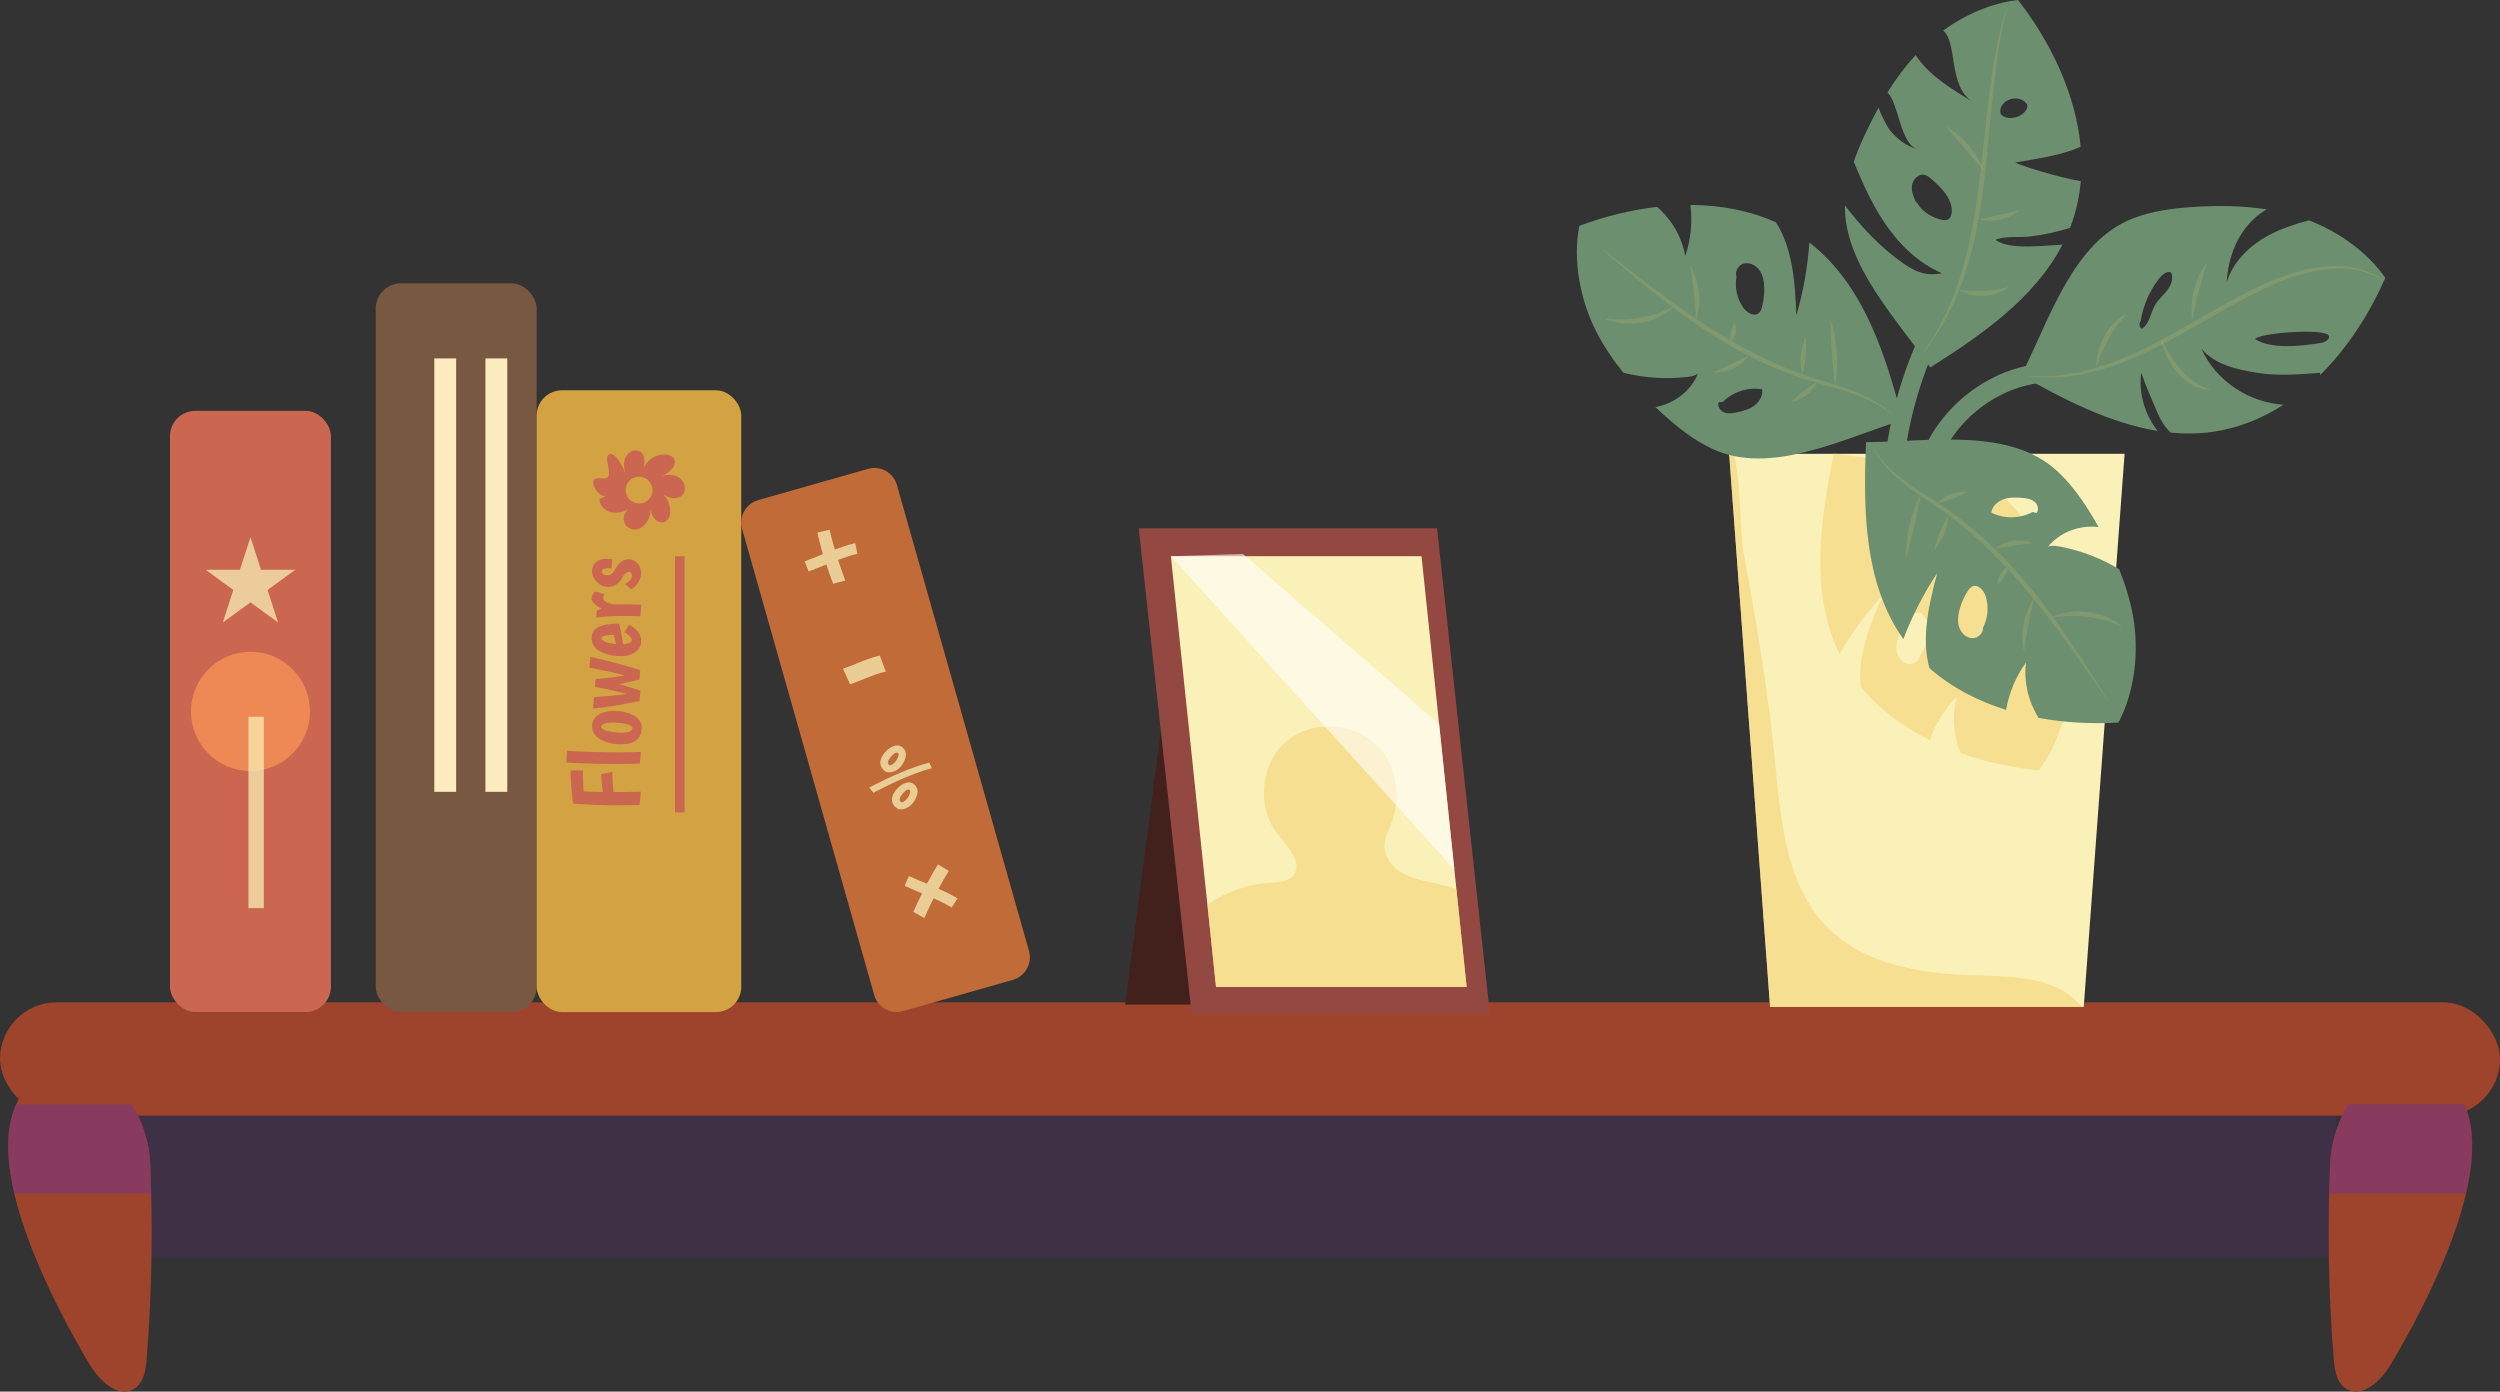 <?xml version="1.0" encoding="UTF-8"?>
<svg xmlns="http://www.w3.org/2000/svg" viewBox="0 0 309 172">
  <rect x="0" y="0" width="309" height="172" fill="#333333" stroke="none"/>
  <defs>
    <style>
      .cls-1 {
        fill: #785840;
      }

      .cls-1, .cls-2, .cls-3, .cls-4, .cls-5, .cls-6, .cls-7, .cls-8, .cls-9, .cls-10, .cls-11, .cls-12, .cls-13, .cls-14 {
        stroke-width: 0px;
      }

      .cls-2 {
        fill: #f3cf6e;
      }

      .cls-3 {
        fill: #faf1b8;
      }

      .cls-15 {
        isolation: isolate;
      }

      .cls-4 {
        fill: #ee8955;
      }

      .cls-5 {
        fill: #d3a243;
      }

      .cls-6 {
        fill: #c16b38;
      }

      .cls-7 {
        fill: #cb6750;
      }

      .cls-8 {
        fill: #934842;
      }

      .cls-16 {
        opacity: .16;
      }

      .cls-17 {
        opacity: .19;
      }

      .cls-17, .cls-18 {
        mix-blend-mode: multiply;
      }

      .cls-9 {
        fill: #ffebc0;
      }

      .cls-19 {
        opacity: .53;
      }

      .cls-10 {
        fill: #702d9b;
      }

      .cls-20 {
        opacity: .73;
      }

      .cls-11 {
        fill: #6c8f6f;
      }

      .cls-12 {
        fill: #fff;
      }

      .cls-13 {
        fill: #42201c;
      }

      .cls-14 {
        fill: #9e442c;
      }

      .cls-21 {
        opacity: .59;
      }

      .cls-18 {
        opacity: .46;
      }
    </style>
  </defs>
  <g class="cls-15">
    <g id="Layer_2" data-name="Layer 2">
      <g id="OBJECTS">
        <g>
          <g>
            <g class="cls-17">
              <rect class="cls-10" x="11.96" y="135.62" width="276.7" height="19.8"/>
            </g>
            <g>
              <rect class="cls-14" x="0" y="123.89" width="309" height="14.01" rx="7.01" ry="7.01"/>
              <path class="cls-14" d="M11.07,168.64c1.2,2.02,3.54,4.25,5.53,3,1.18-.75,1.42-2.34,1.53-3.73.64-8.05.78-16.13.43-24.2-.4-9.32-10.93-19.36-16.56-7.21-3.96,8.55,4.92,25.17,9.07,32.14Z"/>
              <path class="cls-14" d="M295.5,168.64c-1.2,2.02-3.54,4.25-5.53,3-1.18-.75-1.42-2.34-1.53-3.73-.64-8.05-.78-16.13-.43-24.2.4-9.32,10.93-19.36,16.56-7.21,3.96,8.55-4.92,25.17-9.07,32.14Z"/>
              <g class="cls-18">
                <path class="cls-10" d="M1.77,147.52h16.9c-.03-1.27-.05-2.54-.11-3.81-.11-2.5-.95-5.04-2.22-7.21H2c-1.37,2.95-1.2,6.87-.23,11.02Z"/>
              </g>
              <g class="cls-18">
                <path class="cls-10" d="M288.01,143.7c-.05,1.27-.08,2.54-.11,3.81h16.9c.97-4.15,1.14-8.07-.23-11.02h-14.34c-1.27,2.16-2.11,4.71-2.22,7.21Z"/>
              </g>
            </g>
          </g>
          <g>
            <g>
              <polygon class="cls-3" points="257.55 124.46 218.78 124.46 213.72 56.09 262.6 56.09 257.55 124.46"/>
              <g class="cls-19">
                <path class="cls-2" d="M218.78,124.46h38.5c-2.8-3.62-8.09-3.78-12.67-3.89-6.76-.16-14.1-1.19-18.83-6.04-5.06-5.19-5.66-13.12-6.38-20.34-.84-8.55-2.25-17.03-3.82-25.46-.63-3.35-.3-8.81-1.29-12.64h-.56l5.06,68.37Z"/>
              </g>
              <g class="cls-19">
                <path class="cls-2" d="M227.33,80.75s.03.06.04.09c1.53-2.65,3.35-5.13,5.41-7.39-1.6,3.63-3.22,7.53-2.8,11.42,2.28,2.77,5.24,4.96,8.55,6.61.72-2.04,1.81-3.83,3.35-5.39-.66,2.29-.48,4.81.46,7,3.12,1.11,6.41,1.81,9.66,2.13,2.62-3.46,3.93-8.31,3.86-12.66-.04-2.04-.32-4.06-.78-6.04-2.03-1.72-4.37-3.08-6.88-3.96-.44-.16-.92-.3-1.37-.18,1.74-1.57,4.32-2.07,6.56-1.41-.13-.36-.27-.71-.41-1.07-.93-2.35-2.02-4.67-3.6-6.64-4.97-6.21-14.87-6.02-22.72-7.21-1.66,8.22-2.99,17.15.67,24.69ZM242.32,65.73c.76-.14,1.55,0,2.3.19.52.13,1.07.29,1.43.68.37.39.46,1.09.05,1.44-.15-.07-.3-.14-.45-.2-1.68.58-3.63.3-5.07-.74.23-.74.97-1.24,1.73-1.38ZM236.14,76.26c.19-.22.4-.43.67-.51.76-.22,1.35.71,1.47,1.49.19,1.32-.16,2.7-.95,3.77-.07.67-.83,1.19-1.51,1.06-.75-.14-1.29-.87-1.4-1.63-.11-.76.12-1.52.44-2.21.33-.71.76-1.37,1.27-1.97Z"/>
              </g>
            </g>
            <g>
              <path class="cls-11" d="M239.19,58.56l-2.27-.63c1.81-6.55,7.75-11.85,14.46-12.87l1.97-.3-1.05,2.82-.58-.21v.02c-5.82.89-10.98,5.48-12.55,11.17Z"/>
              <path class="cls-11" d="M232.67,64.19c-.26-8.53,1.65-17.06,5.54-24.66l1.54-3,1.03,5.14-1.11.22c-3.28,6.91-4.88,14.56-4.65,22.22l-2.35.07Z"/>
              <g>
                <path class="cls-11" d="M223.72,30.02s-.05-.04-.08-.06c-.21,3.05-.75,6.08-1.61,9.02-.16-3.96-.42-8.18-2.51-11.49-3.27-1.48-6.89-2.14-10.58-2.16.25,2.15.06,4.23-.64,6.32-.41-2.35-1.69-4.53-3.49-6.08-3.29.38-6.55,1.2-9.61,2.35-.83,4.27.12,9.19,2.1,13.07.93,1.81,2.07,3.5,3.35,5.08,2.58.65,5.28.83,7.92.52.47-.06.96-.14,1.31-.44-.88,2.18-2.97,3.76-5.27,4.16.28.26.55.52.83.78,1.87,1.7,3.87,3.3,6.16,4.37,7.18,3.38,16-1.16,23.57-3.55-2.12-8.12-4.85-16.72-11.45-21.87ZM216.86,50.12c-.62.46-1.39.68-2.15.84-.52.11-1.08.21-1.59.02-.5-.19-.89-.78-.68-1.27.16,0,.33-.01.49-.02,1.25-1.26,3.12-1.87,4.87-1.57.12.77-.33,1.54-.95,2ZM217.79,37.93c-.07.28-.17.56-.38.75-.59.53-1.53-.04-1.97-.69-.75-1.1-1.04-2.49-.81-3.8-.23-.63.22-1.43.89-1.61.74-.2,1.54.22,1.97.84.43.63.56,1.42.57,2.18.01.78-.08,1.57-.28,2.33Z"/>
                <g class="cls-16">
                  <path class="cls-2" d="M197.18,30.06c5.6,4.35,11.35,9.03,17.54,12.49,3.12,1.76,6.39,3.23,9.82,4.29,1.71.54,3.45,1.03,5.12,1.73,1.66.71,3.27,1.62,4.5,2.95-2.69-2.49-6.34-3.26-9.76-4.25-3.48-.98-6.81-2.47-9.97-4.21-6.28-3.59-11.86-8.21-17.25-13h0Z"/>
                  <path class="cls-2" d="M209.63,39.65c-.09-2.34-.32-4.48-.7-6.79,1.16,2.01,1.42,4.58.7,6.79h0Z"/>
                  <path class="cls-2" d="M207.1,37.76c-2.27,2.2-6.03,2.88-8.92,1.58,3.12.44,6.14-.09,8.92-1.58h0Z"/>
                  <path class="cls-2" d="M213.78,42.44c0-.98.19-1.73.65-2.59.36.91.09,1.96-.65,2.59h0Z"/>
                  <path class="cls-2" d="M216.11,43.97c-.93,1.37-2.66,2.19-4.31,2.05,1.51-.69,2.82-1.31,4.31-2.05h0Z"/>
                  <path class="cls-2" d="M222.81,46.26c-.44-1.53-.29-3.18.4-4.61.1,1.59-.03,3.06-.4,4.61h0Z"/>
                  <path class="cls-2" d="M226.8,47.86c-.31-2.83-.5-5.58-.57-8.43.87,2.71,1.06,5.63.57,8.43h0Z"/>
                  <path class="cls-2" d="M224.58,47.23c-.63,1.24-1.8,2.16-3.15,2.46.96-1.02,1.93-1.78,3.15-2.46h0Z"/>
                </g>
              </g>
              <g>
                <path class="cls-11" d="M246.64,29.64c1.15-.51,2.9-.25,4.23-.41,1.68-.19,3.36-.56,4.98-1.06.04-.09.08-.18.11-.27.67-1.8,1.06-3.65,1.23-5.51-2.73-.44-7.56-1.96-8.12-2.3,2.84-.51,5.5-.82,8.1-1.95-.6-6.48-3.68-12.92-7.74-18.14-3.23.36-6.52,1.79-9.26,3.77,1.82,1.44.56,6.94,3.69,8.83-2.34-1.41-5.49-3.26-7.08-5.8-1.31,1.42-2.47,2.98-3.5,4.63,1.44,1.33,1.57,6.49,3.78,7.02-1.41-.34-2.62-1.29-3.52-2.43-.29-.37-.92-1.56-1.36-2.7-.62,1.12-1.19,2.26-1.73,3.42-.49,1.06-.95,2.15-1.33,3.25,1.04,2.52,2.15,5.01,3.64,7.29,1.81,2.76,4.24,5.21,7.28,6.5-1.99.35-3.17-.1-4.83-1.25-2.72-1.89-5.11-4.43-7.18-7.14-.1,7.3,6.29,13.9,10.55,20.02,6.36-4,12.93-8.59,16.33-15.16-2.27.07-6.54.7-8.27-.61ZM247.4,13.13c.52-1,2.05-1.29,2.89-.53.12.11.23.24.27.39.08.28-.08.58-.27.8-.6.7-1.64.98-2.51.68l.1-.04c-.22,0-.45-.12-.56-.32-.16-.3-.09-.68.06-.98ZM240.81,27.09c-.29.19-.68.12-1.01.03-1.23-.34-2.46-1.15-2.96-2.27l.08.36c-.34-.7-.69-1.46-.61-2.23.08-.78.8-1.54,1.56-1.37.34.08.62.32.89.55,1.21,1.07,2.53,2.37,2.48,3.99-.01.36-.12.75-.42.94Z"/>
                <g>
                  <g class="cls-16">
                    <path class="cls-2" d="M237.19,44.24c8.98-11.75,6.79-27.37,10.18-41.01.14-.58.31-1.15.47-1.73.09-.28.46-.51.74-.4.05.05.01.12-.01.17.02-.05.05-.12,0-.16-.04-.03-.11-.03-.16-.02-.41.09-.52.38-.58.77-.1.46-.22.93-.3,1.39-2.78,13.7-.67,29.63-10.33,40.97h0Z"/>
                  </g>
                  <g class="cls-16">
                    <path class="cls-2" d="M245.26,21.17c-1.62-1.93-3.17-3.72-4.83-5.6,2.18,1.24,3.93,3.27,4.83,5.6h0Z"/>
                  </g>
                  <g class="cls-16">
                    <path class="cls-2" d="M242.01,35.84c2.19.27,4.19.14,6.33-.37-1.78,1.3-4.41,1.45-6.33.37h0Z"/>
                  </g>
                  <g class="cls-16">
                    <path class="cls-2" d="M244.62,27.15c1.72-.42,3.26-.78,4.99-1.16-1.36,1.12-3.28,1.57-4.99,1.16h0Z"/>
                  </g>
                </g>
              </g>
              <g>
                <path class="cls-11" d="M285.4,27.23c-1.74.46-3.46,1.02-5.04,1.88-2.35,1.27-4.42,3.29-5.16,5.86.14-2.19.72-4.39,1.94-6.22.82-1.22,1.86-2.2,3.02-2.87-2.98-.46-6.03-.5-9.05-.3-2.52.16-5.06.49-7.42,1.39-7.42,2.82-10.3,12.32-13.86,19.43,5.28,2.99,10.97,5.91,16.85,6.86-1.58-2.01-2.36-4.65-2.03-7.19.65,1.85,1.31,3.28,2.08,5.09.39.92.91,1.69,1.57,2.31,1.71.16,3.42.16,5.16-.09,3.19-.45,6.13-1.64,8.78-3.36-4.28-.26-8.4-2.97-10.14-6.92,1.66,1.98,4.35,2.58,6.9,2.98,2.55.41,5.15.2,7.73,0,.03.08.04.17.06.26,3.4-3.38,6.12-7.61,8.03-12-2.2-3.17-5.75-5.69-9.43-7.1ZM267.89,35.86c-.48.62-1.11,1.13-1.5,1.81-.58.99-.69,2.34-1.65,2.97-.37-.18-.36-.72-.12-1.02l-.03.02c.31-1.9,1.11-3.72,2.3-5.24.36-.46.92-.94,1.46-.73.33.71.01,1.57-.47,2.19ZM286.99,42.36c-2.28.4-6.32.88-8.28-.47.99-.82,8.4-1.27,9.08-.47.33.38-.31.85-.8.94Z"/>
                <g>
                  <g class="cls-16">
                    <path class="cls-2" d="M250,46.39c15.24,1.68,26.92-14.26,39.73-13.49,2.03.2,4.06.91,5.6,2.26-1.62-1.24-3.62-1.86-5.62-1.97-12.54-.38-24.45,15.68-39.7,13.2h0Z"/>
                  </g>
                  <g class="cls-16">
                    <path class="cls-2" d="M270.98,39.64c-.4-2.5.29-5.22,1.83-7.23-.81,2.41-1.4,4.72-1.83,7.23h0Z"/>
                  </g>
                  <g class="cls-16">
                    <path class="cls-2" d="M259.11,45.44c-.05-2.53,1.3-5.21,3.47-6.55.09-.03.25,0,.29.12.03.09-.05.24-.14.19.1.02.09-.11.06-.16-.17-.12-.33.22-.46.35-1.51,1.78-2.52,3.8-3.21,6.05h0Z"/>
                  </g>
                  <g class="cls-16">
                    <path class="cls-2" d="M267.11,41.98c1.5,2.62,3.09,5.33,6.18,6.2-3.3.02-5.51-3.29-6.18-6.2h0Z"/>
                  </g>
                </g>
              </g>
              <g>
                <path class="cls-11" d="M235.19,78.92s.04.05.06.08c1.09-2.86,2.49-5.6,4.18-8.15-1,3.84-1.99,7.95-.96,11.72,2.69,2.38,5.96,4.07,9.48,5.17.39-2.13,1.18-4.07,2.46-5.85-.29,2.37.29,4.82,1.56,6.84,3.25.6,6.62.77,9.87.58,2.04-3.84,2.57-8.83,1.81-13.11-.36-2.01-.96-3.95-1.72-5.84-2.28-1.38-4.8-2.34-7.42-2.82-.46-.08-.95-.15-1.38.04,1.47-1.82,3.94-2.73,6.26-2.43-.19-.33-.37-.66-.57-.99-1.29-2.17-2.74-4.29-4.61-5.99-5.88-5.34-15.63-3.58-23.57-3.52-.35,8.38-.25,17.4,4.56,24.27ZM247.62,61.71c.73-.26,1.53-.24,2.3-.17.53.04,1.1.12,1.52.45s.62,1,.28,1.42c-.16-.04-.32-.09-.48-.13-1.56.84-3.53.88-5.12.08.11-.77.76-1.38,1.49-1.64ZM243.18,73.1c.15-.24.32-.49.58-.61.72-.34,1.45.48,1.68,1.24.39,1.27.26,2.69-.34,3.87.04.67-.63,1.3-1.32,1.28-.76-.02-1.41-.66-1.64-1.39-.23-.73-.12-1.52.09-2.26.22-.75.54-1.48.95-2.14Z"/>
                <g class="cls-16">
                  <path class="cls-2" d="M260.58,86.67c-4.09-5.8-8.21-11.97-13.12-17.09-2.46-2.6-5.17-4.97-8.13-6.98-1.47-1.02-3-2-4.39-3.16-1.38-1.16-2.66-2.51-3.44-4.15,1.84,3.17,5.11,4.98,8.09,6.93,3.04,1.96,5.79,4.36,8.31,6.95,4.96,5.27,8.94,11.34,12.7,17.49h0Z"/>
                  <path class="cls-2" d="M251.48,73.85c-.59,2.26-1.01,4.38-1.31,6.7-.52-2.27-.02-4.8,1.31-6.7h0Z"/>
                  <path class="cls-2" d="M253.35,76.4c2.81-1.44,6.61-.98,8.99,1.1-2.86-1.34-5.9-1.71-8.99-1.1h0Z"/>
                  <path class="cls-2" d="M248.32,69.96c-.29.94-.68,1.6-1.38,2.29-.07-.97.49-1.9,1.38-2.29h0Z"/>
                  <path class="cls-2" d="M246.55,67.82c1.29-1.03,3.18-1.32,4.72-.7-1.65.21-3.08.42-4.72.7h0Z"/>
                  <path class="cls-2" d="M240.81,63.66c-.03,1.59-.65,3.13-1.73,4.29.37-1.55.92-2.92,1.73-4.29h0Z"/>
                  <path class="cls-2" d="M237.46,60.95c-.53,2.8-1.15,5.48-1.92,8.22-.04-2.84.63-5.69,1.92-8.22h0Z"/>
                  <path class="cls-2" d="M239.4,62.21c.96-1,2.35-1.53,3.73-1.43-1.21.7-2.37,1.13-3.73,1.43h0Z"/>
                </g>
              </g>
            </g>
          </g>
          <g>
            <polygon class="cls-13" points="145.04 78.37 139.07 124.17 147.58 124.17 149.87 90.59 145.04 78.37"/>
            <g>
              <polygon class="cls-8" points="184.15 125.3 147.29 125.3 140.75 65.3 177.62 65.3 184.15 125.3"/>
              <polygon class="cls-3" points="181.28 121.99 150.3 121.99 144.72 68.75 175.7 68.75 181.28 121.99"/>
            </g>
            <g class="cls-19">
              <path class="cls-2" d="M173.48,107.99c-1.3-.7-2.39-2.01-2.36-3.48.02-.98.52-1.88.87-2.8,1.18-3.05.69-6.77-1.46-9.23-2.8-3.21-8.24-3.63-11.5-.88s-3.77,8.19-1.1,11.5c1.24,1.54,3.15,3.54,1.92,5.09-.7.88-2.01.88-3.13.93-2.22.11-5.17,1.08-7.49,2.7l1.07,10.17h30.98l-1.27-12.11c-.76-.24-1.54-.45-2.31-.63-1.44-.32-2.92-.56-4.22-1.26Z"/>
            </g>
            <g class="cls-21">
              <polygon class="cls-12" points="144.72 68.75 179.76 107.48 177.88 89.49 153.63 68.47 144.72 68.75"/>
            </g>
          </g>
          <g>
            <rect class="cls-7" x="21.01" y="50.78" width="19.89" height="74.3" rx="3.13" ry="3.13"/>
            <ellipse class="cls-4" cx="30.96" cy="87.93" rx="7.35" ry="7.37"/>
            <g class="cls-20">
              <polygon class="cls-3" points="30.96 66.4 32.26 70.43 36.48 70.43 33.07 72.92 34.37 76.94 30.96 74.45 27.54 76.94 28.84 72.92 25.43 70.43 29.65 70.43 30.96 66.4"/>
            </g>
            <g class="cls-20">
              <rect class="cls-3" x="30.71" y="88.59" width="1.9" height="23.65"/>
            </g>
          </g>
          <g>
            <rect class="cls-1" x="46.44" y="35.02" width="19.89" height="90.07" rx="3.13" ry="3.13"/>
            <rect class="cls-9" x="53.68" y="44.3" width="2.7" height="53.57"/>
            <rect class="cls-9" x="60" y="44.3" width="2.7" height="53.57"/>
          </g>
          <g>
            <rect class="cls-5" x="66.33" y="48.24" width="25.29" height="76.85" rx="3.13" ry="3.13"/>
            <g>
              <path class="cls-7" d="M75.04,56.74c0-.19.03-.39.17-.52.29-.27.74.03.99.33.48.59.84,1.26,1.08,1.98-.18-.69-.25-1.45.07-2.08.33-.63,1.18-1.01,1.77-.63.61.4.6,1.29.46,2.01.44-1.02,1.53-1.71,2.64-1.66.47.02.98.21,1.15.65.18.47-.12.99-.49,1.33-.39.36-.87.62-1.38.75.81-.27,1.76-.33,2.47.15.71.48.96,1.63.32,2.2-.25.22-.6.32-.93.32-.54.01-1.09-.21-1.48-.59.6.56.96,1.38.96,2.21,0,.49-.16,1.03-.59,1.27-.52.28-1.19-.04-1.51-.54-.32-.5-.36-1.11-.41-1.7.27.95-.03,2.05-.75,2.73-.23.22-.51.4-.82.47-.61.14-1.31-.2-1.56-.77-.26-.58-.05-1.32.46-1.69-.67.34-1.46.53-2.19.34s-1.37-.84-1.38-1.6c.53-.35,1.21-.45,1.82-.28-1.1.33-2.39-.49-2.57-1.62-.02-.12-.03-.25.03-.37.33-.66,1.4-.04,1.76-.45.38-.43-.11-1.69-.09-2.24Z"/>
              <path class="cls-5" d="M80.65,60.57c0,.92-.74,1.66-1.66,1.66s-1.66-.74-1.66-1.66.74-1.66,1.66-1.66,1.66.74,1.66,1.66Z"/>
            </g>
            <g>
              <path class="cls-7" d="M72.04,95.23c0,.81.02,1.72.09,2.59.62.04,1.76.05,2.37.07-.1-.74-.18-1.43-.18-2.22l1.35-.25c.02.81.07,1.65.17,2.48,1.07,0,2.29-.01,3.38-.05l-.18,1.66c-1,.01-2.11.03-3.11.03-1.45,0-3.69-.1-5.08-.2-.26-1.7-.32-3.08-.32-4.12h1.51Z"/>
              <path class="cls-7" d="M70.11,92.8c1.87.11,3.9.19,5.99.19,1.05,0,2.11,0,3.12-.06l-.14,1.45c-.96.04-1.99.05-2.99.05-2.09,0-4.24-.07-6.1-.18l.11-1.44Z"/>
              <path class="cls-7" d="M73.18,89.82c0-1.53,1.55-1.96,2.72-1.96,1.6,0,3.42.67,3.42,2.08,0,1.06-.53,2.06-2.64,2.06-1.33,0-3.49-.57-3.49-2.18ZM78.17,89.95c0-.38-1.38-.64-2.4-.64-.63,0-1.45.11-1.45.52,0,.49,1.62.74,2.46.74,1.12,0,1.39-.31,1.39-.62Z"/>
              <path class="cls-7" d="M79.04,84c-.9.21-1.73.39-2.51.56.79.22,1.62.48,2.64.81l-.14,1.28c-2.32.48-4.21.8-5.74.92l.14-1.41c1.51-.11,2.78-.21,4.11-.39-1.32-.33-2.57-.6-4.01-.89l.09-.95c1.32-.1,2.43-.23,3.61-.46-1.41-.36-2.79-.64-4.38-.95l.12-1.33c1.76.37,3.91.95,6.16,1.64l-.1,1.16Z"/>
              <path class="cls-7" d="M77.02,79.63c.68-.05,1.08-.26,1.08-.49,0-.42-.5-.76-.9-1l.55-.94c.64.36,1.49.92,1.49,2.06,0,.99-.89,1.84-2.43,1.84s-3.69-.52-3.69-2.23c0-1.8,2.47-1.77,3.41-1.79.17.62.38,1.75.49,2.55ZM76.13,79.6c-.07-.37-.16-.76-.26-1.13-.77,0-1.54.11-1.54.39,0,.38.89.69,1.8.74Z"/>
              <path class="cls-7" d="M74.69,73.44c-.09.12-.13.3-.13.49,0,.38.54.63,1.3.78.43-.01.86-.02,1.3-.02.69,0,1.38.01,2.11.05l-.12,1.43c-.6-.01-1.19-.04-1.99-.04-1.3,0-2.55.05-3.48.22l.1-.92c.25-.06.44-.12.63-.2-.79-.37-1.29-.81-1.29-1.22,0-.36.2-.68.44-.89l1.13.32Z"/>
              <path class="cls-7" d="M75.12,70.24c-.55,0-.74.2-.74.37,0,.25.26.49.6.49.48,0,.66-.11.98-.6.28-.51.79-1.37,1.67-1.37,1.07,0,1.61.9,1.61,1.72,0,.89-.58,1.6-1.23,2l-.75-.66c.44-.26.85-.64.85-1.04,0-.22-.13-.46-.39-.46s-.54.25-.73.57c-.36.65-.81,1.29-1.83,1.29-1.09,0-1.99-1.03-1.99-1.95s.69-1.53,1.8-1.53c.22,0,.46.02.71.07l-.1,1.12c-.18-.02-.34-.04-.47-.04Z"/>
            </g>
            <rect class="cls-7" x="83.43" y="68.75" width="1.18" height="31.67"/>
          </g>
          <g>
            <path class="cls-6" d="M125.19,121.11l-13.57,3.86c-1.54.44-3.14-.46-3.57-2l-16.32-57.58c-.44-1.54.46-3.15,1.99-3.58l13.57-3.86c1.54-.44,3.14.46,3.57,2l16.32,57.58c.44,1.54-.46,3.15-1.99,3.58Z"/>
            <g class="cls-20">
              <path class="cls-3" d="M105.98,68.45c-.46.1-.88.23-1.3.37-.37.12-.72.25-1.09.38l.04.14c.25.76.55,1.61.85,2.42l-1.51.39c-.3-.81-.57-1.57-.82-2.33l-.02-.05c-.06.03-.11.05-.17.07-.64.26-1.32.53-2.02.79l-.48-1.25c.7-.25,1.34-.51,1.97-.78.09-.03.19-.07.28-.11-.27-.94-.51-1.83-.69-2.66l1.52-.36c.17.77.38,1.6.64,2.45.37-.13.72-.26,1.07-.37.51-.17.99-.31,1.45-.42l.27,1.32Z"/>
            </g>
            <g class="cls-20">
              <path class="cls-3" d="M117.62,112.17c-.4-.25-.79-.46-1.19-.65-.35-.17-.69-.33-1.04-.49l-.06.13c-.36.72-.74,1.53-1.09,2.32l-1.35-.78c.36-.79.69-1.52,1.05-2.23l.02-.05c-.06-.02-.11-.04-.16-.07-.63-.27-1.31-.55-1.99-.85l.53-1.22c.67.31,1.31.58,1.95.83.09.04.18.08.28.11.46-.86.92-1.66,1.37-2.38l1.33.81c-.42.67-.85,1.41-1.26,2.2.35.16.69.32,1.02.48.48.24.93.48,1.32.72l-.73,1.12Z"/>
            </g>
            <g class="cls-20">
              <path class="cls-3" d="M109.49,83.01c-.38.09-.76.19-1.11.3-1.05.35-2.18.9-3.31,1.27l-.88-1.93c1.2-.39,2.38-.97,3.53-1.34.37-.12.71-.21,1.03-.28l.73,1.97Z"/>
            </g>
            <g class="cls-20">
              <path class="cls-3" d="M107.46,97.32c2.58-1.32,5.06-2.45,7.4-3.06l.32.69c-2.41.65-4.68,1.71-7.24,3.04l-.49-.66ZM111.42,92.29c.79.51.64,1.4.11,2.21-.52.81-1.56,1.19-2.11.83-.7-.46-.79-1.24-.31-1.98.55-.85,1.59-1.53,2.31-1.06ZM109.92,94.57c.17.11.58-.15.86-.57.27-.41.39-.81.16-.96-.23-.15-.74.33-1.05.81-.19.28-.18.58.04.72ZM112.86,96.86c.79.51.64,1.4.11,2.21-.52.81-1.56,1.19-2.11.83-.7-.46-.79-1.25-.31-1.98.55-.85,1.59-1.53,2.31-1.06ZM111.36,99.14c.17.11.58-.15.86-.57.27-.41.39-.81.16-.96-.23-.15-.74.33-1.05.81-.19.29-.18.57.04.72Z"/>
            </g>
          </g>
        </g>
      </g>
    </g>
  </g>
</svg>